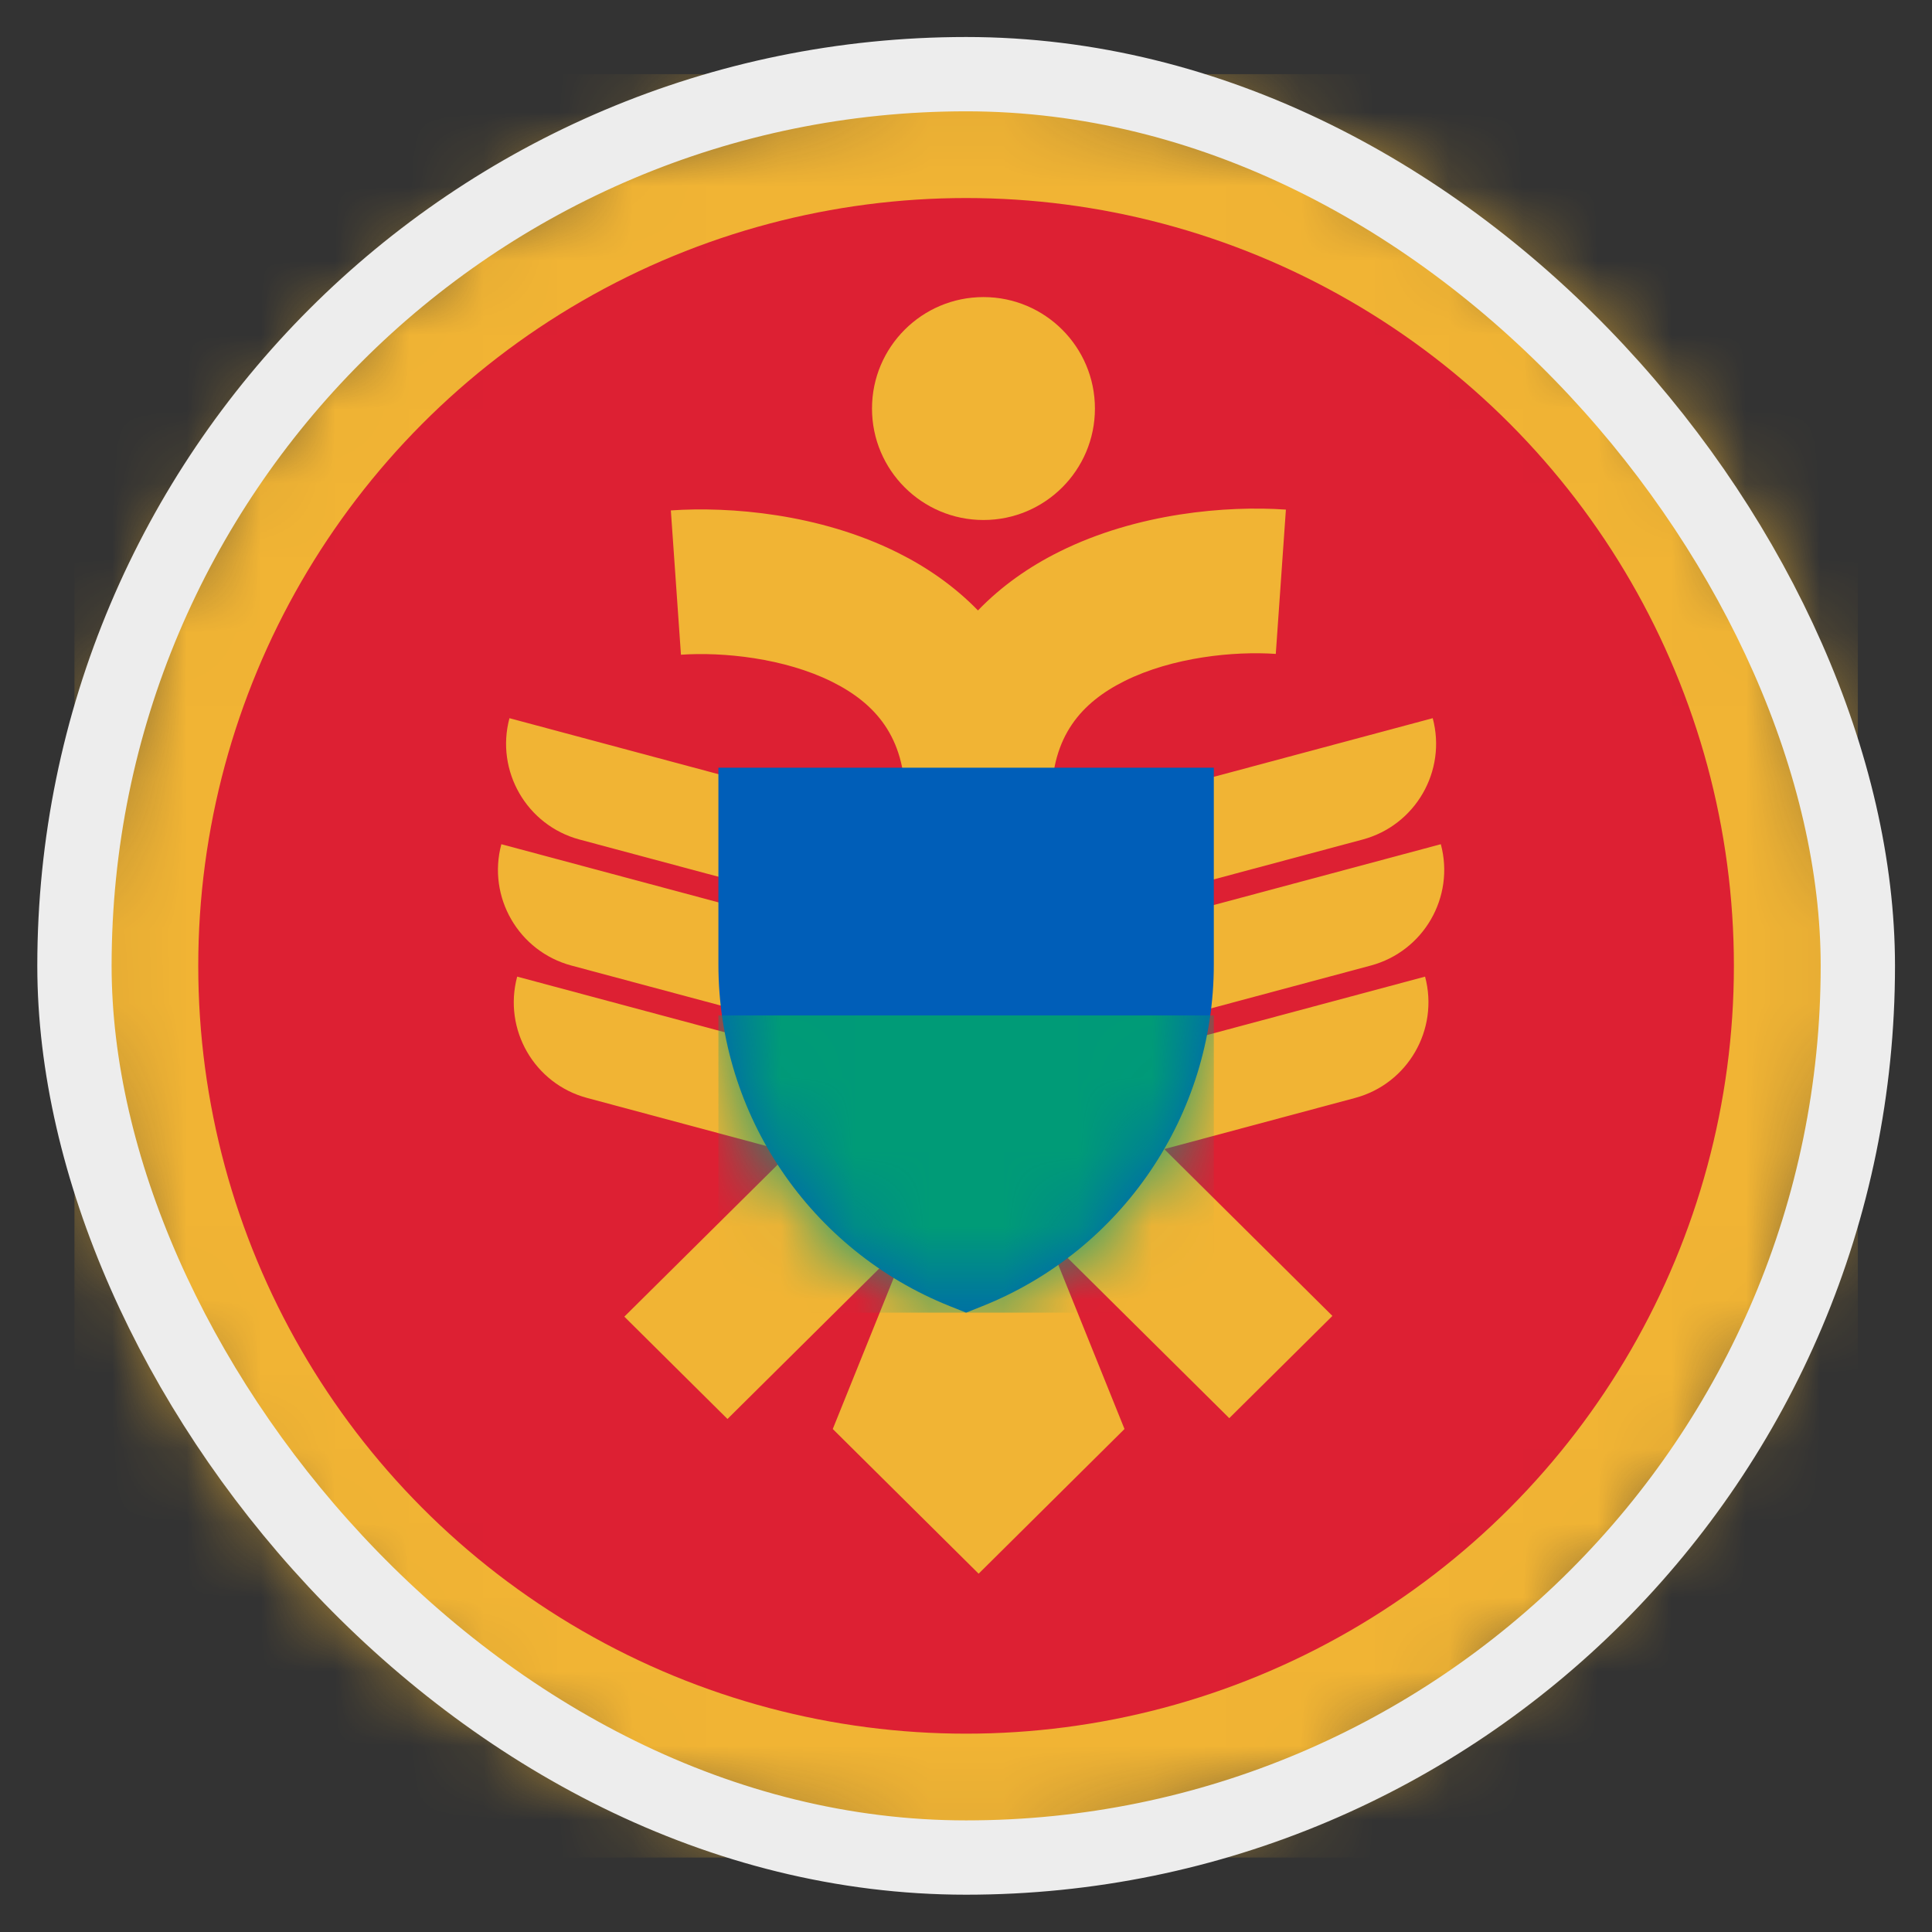<svg width="26" height="26" viewBox="0 0 26 26" fill="none" xmlns="http://www.w3.org/2000/svg">
<rect x="0" y="0" width="26" height="26" fill="#333333" stroke="none"/>
<mask id="mask0_4812_146323" style="mask-type:alpha" maskUnits="userSpaceOnUse" x="1" y="0" width="25" height="25">
<circle cx="13.002" cy="12.998" r="12" transform="rotate(-90 13.002 12.998)" fill="#D9D9D9"/>
</mask>
<g mask="url(#mask0_4812_146323)">
<rect x="25.002" y="24.998" width="24" height="24" transform="rotate(180 25.002 24.998)" fill="#F1B434"/>
<circle cx="13.001" cy="12.998" r="10.333" fill="#DD2033"/>
<path d="M13.235 6.998C14.064 6.998 14.735 6.326 14.735 5.498C14.735 4.67 14.064 3.998 13.235 3.998C12.407 3.998 11.735 4.67 11.735 5.498C11.735 6.326 12.407 6.998 13.235 6.998Z" fill="#F1B434"/>
<path d="M15.136 9.164C15.779 8.844 16.606 8.761 17.169 8.8L17.305 6.858C16.512 6.803 15.306 6.901 14.255 7.425C13.858 7.622 13.481 7.883 13.161 8.215C12.844 7.889 12.471 7.631 12.078 7.436C11.027 6.912 9.821 6.814 9.028 6.869L9.164 8.811C9.727 8.772 10.554 8.855 11.197 9.175C11.777 9.464 12.181 9.915 12.181 10.76V11.092L6.856 9.665C6.666 10.376 7.088 11.107 7.799 11.298L12.181 12.472V12.817L6.747 11.361C6.556 12.072 6.978 12.803 7.69 12.994L12.002 14.149L11.728 14.421L6.96 13.143C6.769 13.855 7.191 14.586 7.902 14.776L10.632 15.508L8.402 17.719L9.79 19.096L12.242 16.665L11.207 19.231L13.17 21.178L15.133 19.231L14.096 16.659L16.543 19.085L17.931 17.709L15.668 15.464L18.235 14.776C18.946 14.586 19.368 13.855 19.178 13.143L14.572 14.377L14.298 14.106L18.447 12.994C19.159 12.803 19.581 12.072 19.39 11.361L14.152 12.764V12.419L18.338 11.298C19.049 11.107 19.471 10.376 19.281 9.665L14.152 11.039V10.749C14.152 9.904 14.556 9.453 15.136 9.164Z" fill="#F1B434"/>
<path d="M9.668 10.331L16.335 10.331L16.335 12.979C16.335 15.004 15.102 16.825 13.222 17.577L13.001 17.665L12.781 17.577C10.901 16.825 9.668 15.004 9.668 12.979L9.668 10.331Z" fill="#005EB8"/>
<mask id="mask1_4812_146323" style="mask-type:alpha" maskUnits="userSpaceOnUse" x="9" y="10" width="8" height="8">
<path d="M9.668 10.331H16.335V12.979C16.335 15.004 15.102 16.825 13.222 17.577L13.001 17.665L12.781 17.577C10.901 16.825 9.668 15.004 9.668 12.979V10.331Z" fill="#005EB8"/>
</mask>
<g mask="url(#mask1_4812_146323)">
<rect x="9.668" y="13.665" width="6.667" height="4" fill="#009B77"/>
</g>
</g>
<rect x="1.002" y="0.998" width="24" height="24" rx="12" stroke="#EDEDED"/>
</svg>
